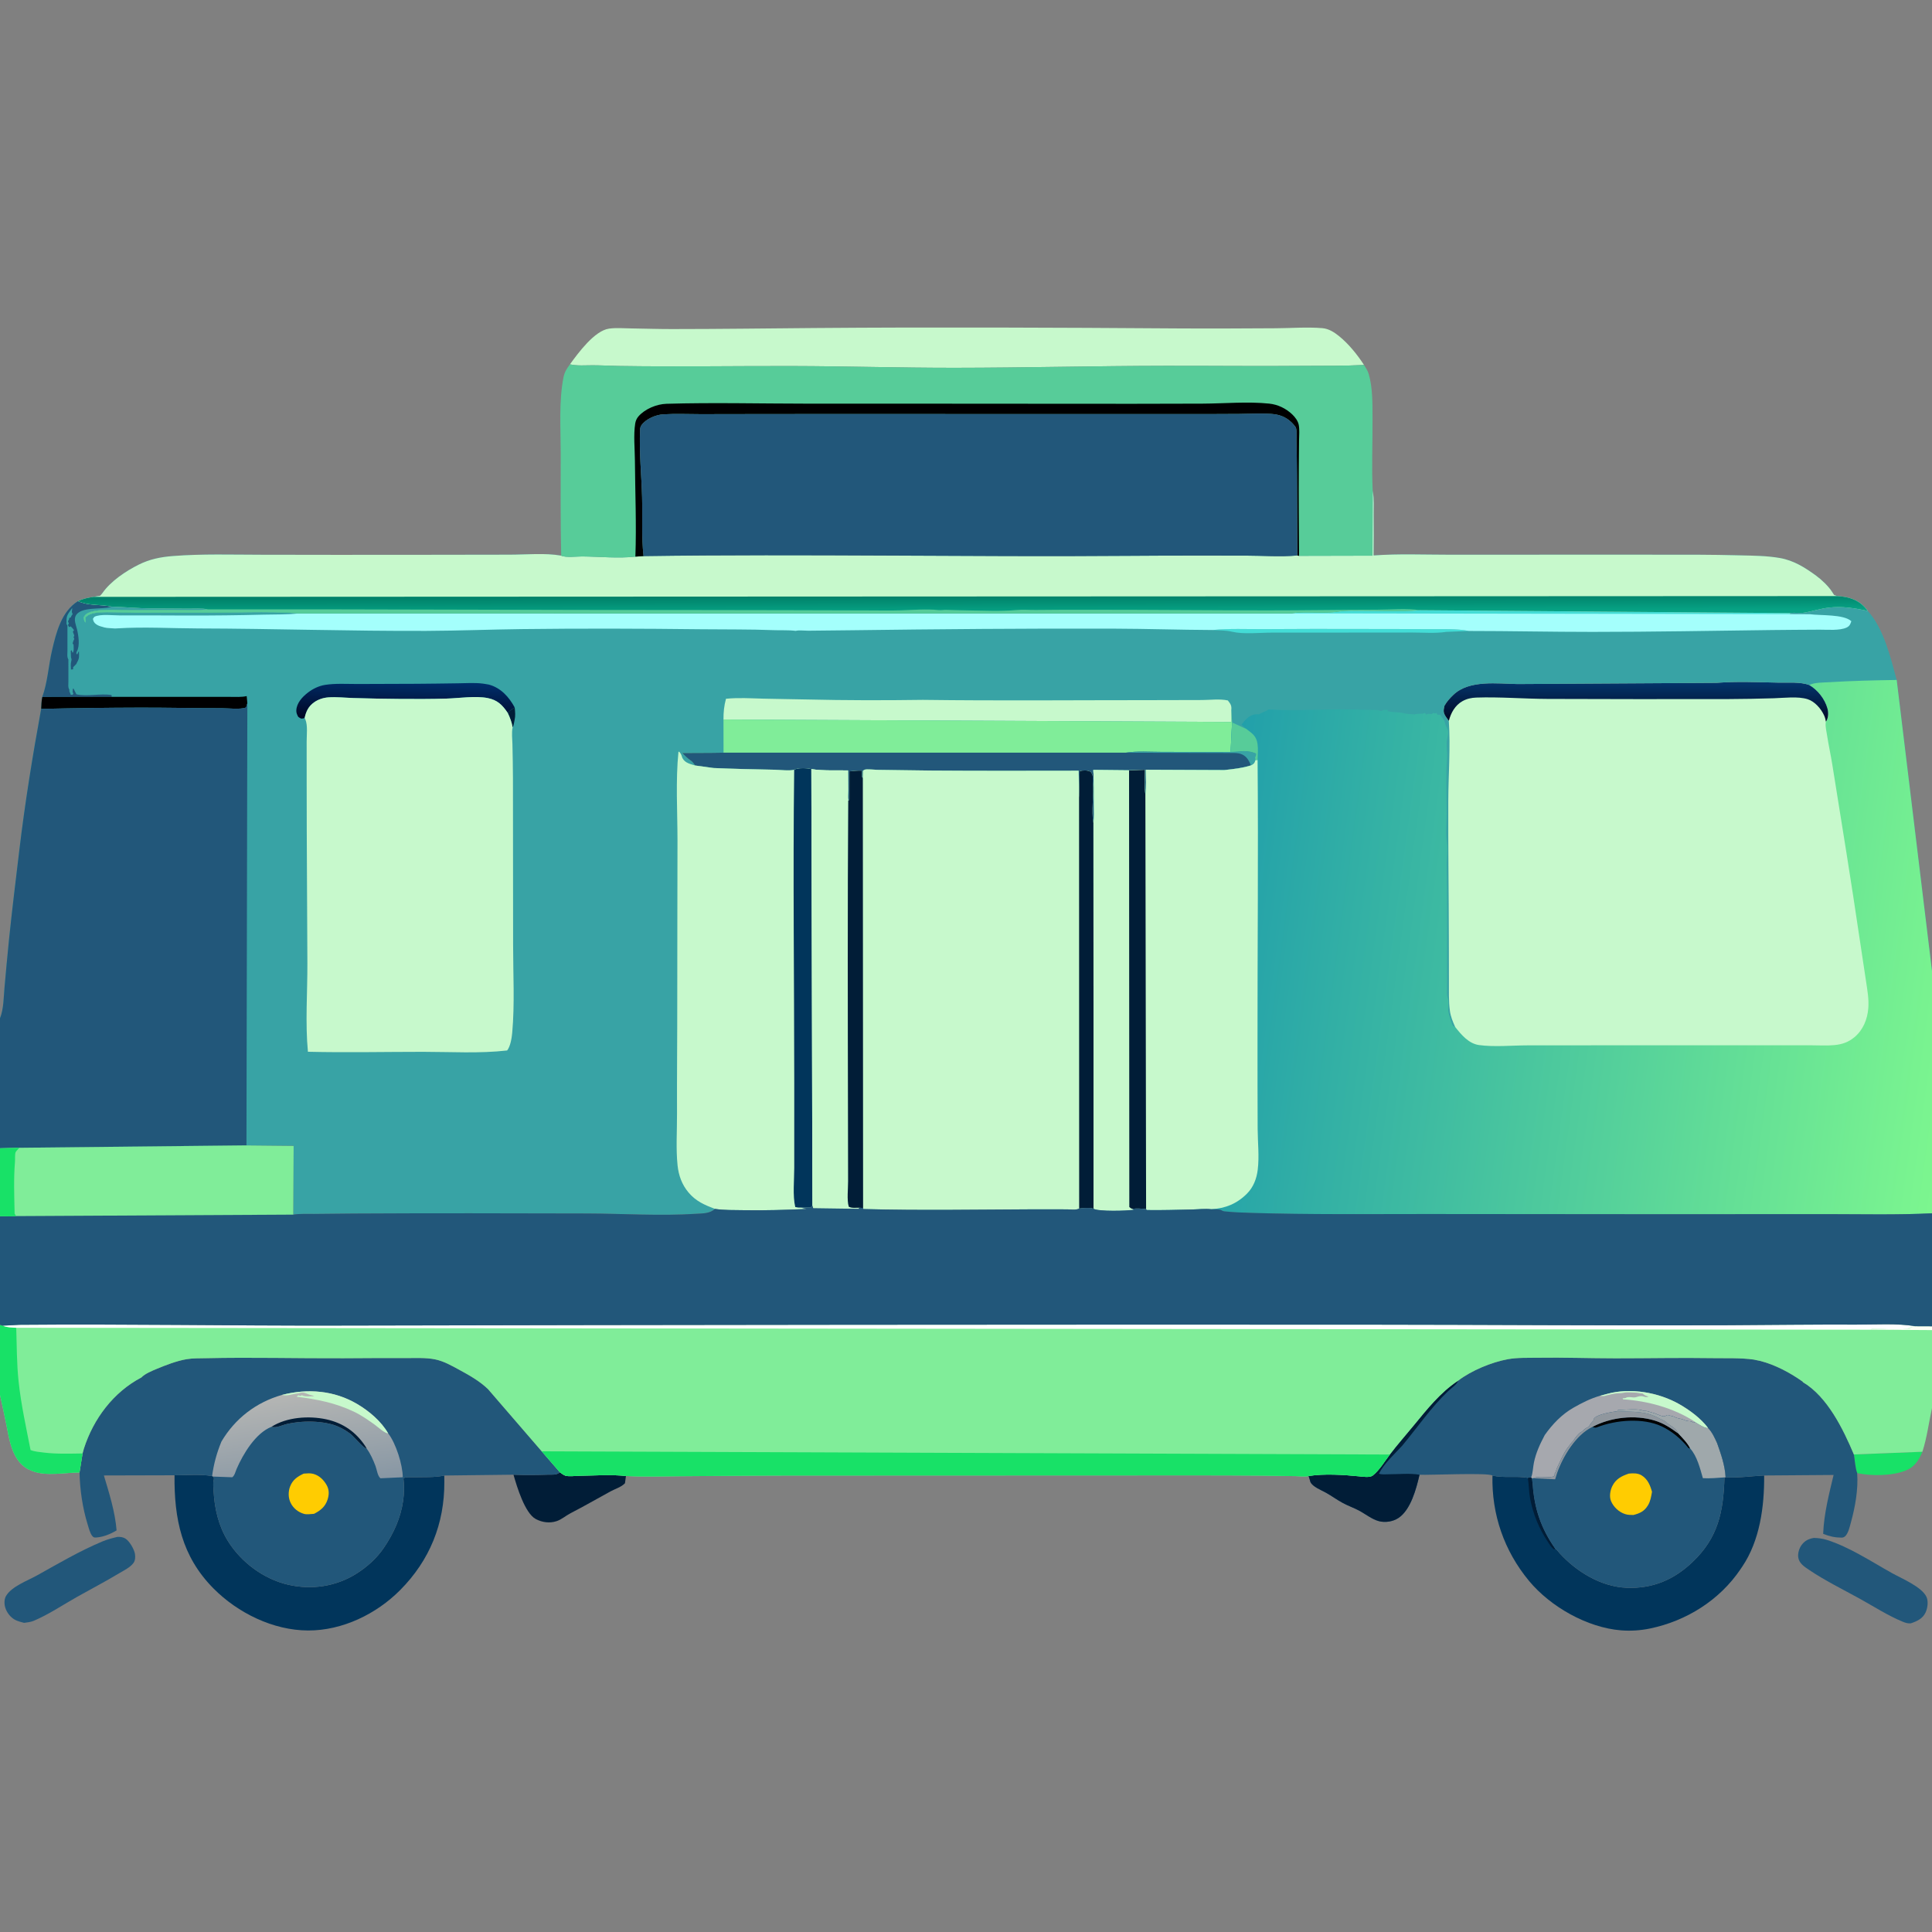 <?xml version="1.0" encoding="utf-8" ?>
<svg xmlns="http://www.w3.org/2000/svg" xmlns:xlink="http://www.w3.org/1999/xlink" width="512" height="512">
	<rect width="100%" height="100%" fill="#808080" stroke="none"/>
	<path fill="#38A3A5" transform="scale(0.5 0.5)" d="M0 539.71L-0 -0L1024 0L1024 514.653L1024 643.078L1024 702.975L1024 704.98L1024 746.333L1024 1024L-0 1024L0 739.328L0 702.205L0 644.605L0 608.606L0 539.71ZM130.627 607.071L10.273 608.348L0 608.606L0 644.605L0 702.205L0 739.328L-0 1024L1024 1024L1024 746.333L1024 704.98L1024 702.975L1024 643.078C1005.41 643.991 986.638 643.538 968.026 643.524C939.977 643.505 911.929 643.575 883.88 643.57C841.328 643.561 798.778 643.459 756.226 643.459C725.234 643.459 694.041 643.803 663.073 642.85C658.386 642.706 653.587 642.534 648.923 642.025C648.004 641.925 647.639 641.488 646.817 641.204C645.597 640.784 643.294 640.967 641.97 640.919C638.831 640.513 634.964 640.996 631.766 641.057C623.738 641.209 615.815 641.499 607.773 641.355L607.455 640.881C604.911 640.547 602.695 640.422 600.117 640.698L600.908 641.189C597.308 641.756 582.403 642.186 579.606 640.66C577.815 639.943 573.91 640.314 571.981 640.569C570.309 641.471 567.429 640.999 565.495 640.986C559.645 640.948 553.796 640.936 547.946 640.961C517.847 641.09 487.683 641.63 457.591 640.822L457.457 640.248L455.288 640.126L455.209 640.716L431.002 640.379L430.6 639.027L429.736 639.994L424.437 640.028L427.5 640.776C416.397 641.28 405.312 641.617 394.194 641.427C389.254 641.343 383.793 641.479 378.935 640.742C376.18 643.251 372.651 643.098 369.017 643.334C349.824 644.582 330.231 643.222 311 643.171C269.858 643.062 228.703 642.963 187.563 643.203C180.536 643.244 173.51 643.314 166.484 643.414C162.943 643.464 158.966 643.196 155.487 643.774L155.639 607.321L130.627 607.071ZM0 539.71C1.981 534.762 1.922 528.638 2.394 523.369C3.149 514.945 3.904 506.497 4.767 498.083C6.381 482.343 8.337 466.6 10.212 450.886C13.227 425.626 17.247 400.735 21.819 375.732C21.876 373.581 22.017 371.549 22.397 369.43C25.204 361.845 25.73 352.701 27.582 344.732C29.799 335.195 32.582 324.07 41.353 318.611C44.083 317.281 46.73 316.782 49.713 316.354C50.787 316.081 51.888 315.957 52.984 315.796C53.46 315.341 53.9 314.903 54.276 314.36C58.647 308.06 66.669 302.691 73.487 299.295C79.365 296.367 85.043 295.237 91.552 294.719C107.058 293.484 122.892 294.017 138.451 294.025C164.12 294.038 189.79 294.149 215.459 294.072C233.683 294.018 251.907 294 270.132 293.989C278.771 293.984 288.985 292.989 297.441 294.506C299.884 295.682 305.747 294.905 308.584 294.928C317.708 295.003 327.746 296.063 336.768 295.023L341.1 294.744C427.303 293.513 513.555 295.281 599.761 294.595C619.91 294.435 640.063 294.494 660.213 294.493C669.098 294.492 678.831 295.282 687.605 294.409L688.536 294.609L727.464 294.52L727.567 260.228L727.653 260.675C728.327 264.54 728.037 268.787 728.058 272.71C728.098 279.944 728.132 287.177 728.014 294.409C741.184 293.423 754.763 294.019 767.983 294.011C791.791 293.996 815.599 293.998 839.406 293.991C859.236 293.986 879.066 293.982 898.896 294.002C906.843 294.01 914.752 294.18 922.694 294.362C929.552 294.519 936.525 294.577 943.305 295.75C950.736 297.035 956.699 300.82 962.653 305.176C965.56 307.304 969.144 310.708 971.077 313.75L972.081 315.31L973.655 315.938C979.575 316.293 984.316 317.494 988.531 322L989.947 323.779C998.473 333.178 1002.05 348.477 1005.29 360.391L1024 514.653L1024 0L-0 -0L0 539.71Z"/>
	<path fill="#011D37" transform="scale(0.5 0.5)" d="M269.126 377.878C270.107 376.569 271.443 375.832 272.797 374.964C273.062 377.394 273.268 379.339 272.723 381.75C272.435 383.027 272.321 384.388 271.707 385.552C271.219 382.686 270.354 380.484 269.126 377.878Z"/>
	<path fill="#44DCD6" transform="scale(0.5 0.5)" d="M642.842 333.922C651.656 333.022 660.875 333.507 669.743 333.445C687.461 333.322 705.144 333.312 722.861 333.369C734.594 333.406 746.326 333.368 758.059 333.478C764.63 333.539 772.112 333.129 778.529 334.429L766.5 334.904C760.86 335.783 754.511 335.259 748.747 335.255C738.717 335.249 728.688 335.274 718.658 335.283C703.812 335.297 688.965 335.307 674.119 335.302C667.684 335.3 659.191 336.28 653 334.824C649.653 334.037 646.292 334.161 642.842 333.922Z"/>
	<path fill="#22577A" transform="scale(0.5 0.5)" d="M22.397 369.43C25.204 361.845 25.73 352.701 27.582 344.732C29.799 335.195 32.582 324.07 41.353 318.611C47.177 321.218 53.076 320.196 59.145 321.527L58.722 321.683C54.121 323.239 42.578 321.235 40.057 326.511C39.084 328.546 40.276 331.372 40.779 333.413C41.608 336.781 42.451 342.289 40.745 345.25C40.406 345.839 40.498 345.95 40.498 346.625L41 346.75L41.375 345.875L41.82 345.125C41.943 347.863 42.151 348.882 40.745 351.25L40.498 351.875L39.248 353.125C38.536 353.903 38.745 353.616 38.745 354.75L37.625 354.875C37.547 353.361 37.379 351.975 37.75 350.5C38.057 349.278 37.934 349.569 37.625 348.375L37.5 345L37.998 344.625L38.245 345.5L38.5 346C39.331 345.169 39 342.973 39 341.75L38.5 341C38.681 340.128 38.994 339.428 39.375 338.625L39 337.75L39.375 336.875L38.625 334.875C39.062 334.153 38.831 334.427 39.25 334C38.714 333.249 38.163 332.64 37.5 332L36.625 332.375L36 331.25L36.5 330.5L36 329.25L36.5 328.5L36.75 327.5L37.5 327.25L37.875 326.375L38.5 325.5C38.189 324.722 37.958 324.511 38.125 323.672C38.296 322.818 38.251 323.158 38.245 322.25L37.745 323C35.362 326.19 35.16 326.764 35.25 330.755L35.745 331.5C35.746 335.993 35.748 340.487 35.749 344.98C35.749 346.469 35.424 348.265 36.245 349.5C36.246 353.473 36.248 357.445 36.249 361.418C36.249 362.861 35.938 364.285 36.745 365.5C36.75 366.662 36.719 366.448 37.245 367.5L37.5 368.255L38.5 368.25L38.875 367.625L38.5 366.75L38.625 365.002L38.998 365.002L40.498 368.002C46.341 369.343 53.047 367.405 59 368.377L59.255 368.806L59.077 369.339L22.397 369.43Z"/>
	<path fill="#000001" transform="scale(0.5 0.5)" d="M59.077 369.339C75.496 369.353 91.916 369.36 108.336 369.353C112.885 369.351 117.435 369.362 121.984 369.362C124.888 369.361 127.903 369.582 130.75 368.951L131.1 372.721L130.416 374.966C127.276 376.198 121.033 375.349 117.572 375.356C103.119 375.387 88.681 375.025 74.228 375.056C56.759 375.094 39.283 375.321 21.819 375.732C21.876 373.581 22.017 371.549 22.397 369.43L59.077 369.339Z"/>
	<defs>
		<linearGradient id="gradient_0" gradientUnits="userSpaceOnUse" x1="214.291" y1="381.274" x2="214.919" y2="361.682">
			<stop offset="0" stop-color="#000726"/>
			<stop offset="1" stop-color="#002D69"/>
		</linearGradient>
	</defs>
	<path fill="url(#gradient_0)" transform="scale(0.5 0.5)" d="M161.466 380.532L160.988 380.723C159.483 381.083 159.304 380.783 158.09 379.955C157.48 378.871 156.986 377.773 157.052 376.5C157.256 372.534 160.246 369.367 163.225 367.065C165.815 365.063 169.035 363.519 172.281 363.002C177.86 362.114 184.018 362.555 189.675 362.531C200.09 362.486 210.506 362.477 220.921 362.422C228.262 362.383 235.602 362.26 242.942 362.161C247.204 362.104 251.646 361.787 255.879 362.322L256.75 362.446L259.036 362.834C265.397 364.494 269.806 369.43 272.797 374.964C271.443 375.832 270.107 376.569 269.126 377.878C266.319 373.69 263.662 371.006 258.5 369.991C251.997 368.712 243.484 370.057 236.776 370.265C228.574 370.52 220.349 370.489 212.144 370.442C203.831 370.395 195.526 370.212 187.216 369.963C182.941 369.834 178.372 369.315 174.119 369.614C171.354 369.809 168.712 370.657 166.444 372.272C163.46 374.399 162.238 377.066 161.466 380.532Z"/>
	<path fill="#C7F9CC" transform="scale(0.5 0.5)" d="M383.462 381.359C383.429 377.52 383.77 374.091 384.787 370.359C391.299 369.694 397.841 370.118 404.371 370.294C412.115 370.502 419.864 370.547 427.609 370.732C448.128 371.221 468.644 371.23 489.167 370.944C529.482 371.471 569.826 371.09 610.142 371.092C619.155 371.093 628.167 371.075 637.18 371.028C641.542 371.006 646.547 370.319 650.786 371.25C652.26 373.178 652.87 373.897 652.611 376.414L652.719 382.653L383.462 381.359Z"/>
	<path fill="#80ED99" transform="scale(0.5 0.5)" d="M652.611 376.414L653.023 382.898L652.249 398.538C657.249 398.432 660.981 397.221 665.75 399.396C665.75 400.35 665.697 400.46 665.259 401.25L665.349 402.977C664.898 404.569 664.639 404.758 663.215 405.581L662.977 405.695C658.448 407.135 653.626 407.647 648.919 408.149L607.31 407.968C607.307 412.228 607.675 416.848 607.076 421.055C606.357 416.993 606.836 412.177 606.827 408.024L598.429 408.306L579.48 408.113C579.877 414.233 579.865 420.333 579.826 426.461C579.806 429.72 580.069 433.315 579.564 436.513C578.238 429.507 579.927 421.636 579.196 414.497C579.085 413.408 579.361 411.621 578.988 410.712C578.719 410.057 578.491 409.268 577.833 408.96C576.058 408.131 574.091 408.246 572.25 408.723L571.977 421.974L571.926 422.579L571.709 408.49C545.558 408.521 519.401 408.604 493.25 408.41C483.808 408.339 474.367 408.109 464.924 408.022C463.376 408.008 459.489 407.517 458.25 407.963C457.934 408.077 457.682 408.321 457.398 408.5L457.32 412.371L456.839 411.732L456.75 408.451C454.586 408.366 452.379 408.661 450.219 408.834L450.205 423.928L449.597 424.341C449.3 422.758 449.534 420.705 449.525 419.051C449.505 415.482 449.486 411.912 449.467 408.343C443.286 408.235 436.598 408.59 430.502 407.72L430.024 407.645C427.787 407.067 422.955 406.831 420.941 407.98C418.391 408.684 413.318 408.022 410.544 407.971C399.748 407.77 388.955 407.525 378.166 407.062L368.421 405.725C367.69 404.726 367.046 403.76 365.998 403.059C364.282 401.913 363.014 400.566 361.57 399.098L376.747 399.029L383.49 398.936L383.462 381.359L652.719 382.653L652.611 376.414Z"/>
	<path fill="#22577A" transform="scale(0.5 0.5)" d="M652.249 398.538C657.249 398.432 660.981 397.221 665.75 399.396C665.75 400.35 665.697 400.46 665.259 401.25L665.349 402.977C664.898 404.569 664.639 404.758 663.215 405.581L662.977 405.695C658.448 407.135 653.626 407.647 648.919 408.149L607.31 407.968C607.307 412.228 607.675 416.848 607.076 421.055C606.357 416.993 606.836 412.177 606.827 408.024L598.429 408.306L579.48 408.113C579.877 414.233 579.865 420.333 579.826 426.461C579.806 429.72 580.069 433.315 579.564 436.513C578.238 429.507 579.927 421.636 579.196 414.497C579.085 413.408 579.361 411.621 578.988 410.712C578.719 410.057 578.491 409.268 577.833 408.96C576.058 408.131 574.091 408.246 572.25 408.723L571.977 421.974L571.926 422.579L571.709 408.49C545.558 408.521 519.401 408.604 493.25 408.41C483.808 408.339 474.367 408.109 464.924 408.022C463.376 408.008 459.489 407.517 458.25 407.963C457.934 408.077 457.682 408.321 457.398 408.5L457.32 412.371L456.839 411.732L456.75 408.451C454.586 408.366 452.379 408.661 450.219 408.834L450.205 423.928L449.597 424.341C449.3 422.758 449.534 420.705 449.525 419.051C449.505 415.482 449.486 411.912 449.467 408.343C443.286 408.235 436.598 408.59 430.502 407.72L430.024 407.645C427.787 407.067 422.955 406.831 420.941 407.98C418.391 408.684 413.318 408.022 410.544 407.971C399.748 407.77 388.955 407.525 378.166 407.062L368.421 405.725C367.69 404.726 367.046 403.76 365.998 403.059C364.282 401.913 363.014 400.566 361.57 399.098L376.747 399.029L383.49 398.936L596.769 398.922C602.708 397.991 609.314 398.503 615.351 398.506C627.651 398.513 639.948 398.644 652.249 398.538Z"/>
	<path fill="#38A3A5" transform="scale(0.5 0.5)" d="M652.249 398.538C657.249 398.432 660.981 397.221 665.75 399.396C665.75 400.35 665.697 400.46 665.259 401.25L665.349 402.977C664.898 404.569 664.639 404.758 663.215 405.581L662.977 405.695C662.479 404.184 661.552 402.419 660.42 401.296C658.006 398.898 655.032 399.088 651.89 399.083L596.769 398.922C602.708 397.991 609.314 398.503 615.351 398.506C627.651 398.513 639.948 398.644 652.249 398.538Z"/>
	<path fill="#A4FFFC" transform="scale(0.5 0.5)" d="M752.725 323.43L948.735 324.949L948.662 325.5L959.303 325.547C964.963 326.332 977.152 325.471 981.245 329.25C980.775 330.796 980.307 331.871 978.761 332.602C975.061 334.351 968.569 333.718 964.48 333.744C956.073 333.796 947.657 333.824 939.25 333.933C907.519 334.343 875.797 334.903 844.061 334.915C822.213 334.924 800.37 334.427 778.529 334.429C772.112 333.129 764.63 333.539 758.059 333.478C746.326 333.368 734.594 333.406 722.861 333.369C705.144 333.312 687.461 333.322 669.743 333.445C660.875 333.507 651.656 333.022 642.842 333.922C625.396 333.839 607.949 333.253 590.5 333.199C543.861 333.056 497.136 333.448 450.507 334.059C443.128 334.155 435.75 334.221 428.371 334.292C426.706 334.308 423.181 333.9 421.755 334.377C417.935 333.883 413.861 334.148 410 333.995C397.321 333.492 384.682 333.667 371.998 333.52C340.202 333.15 308.302 333.043 276.504 333.432C259.685 333.638 242.877 334.32 226.056 334.385C185.677 334.541 145.363 333.189 104.998 333.086C90.844 333.05 76.287 332.154 62.173 333.051L61.002 333.112C59.175 332.918 57.041 333.004 55.275 332.556L54.5 332.311C53.108 331.937 52.132 331.699 50.934 330.84C49.857 330.069 49.479 329.265 49.245 328L49.983 326.94C53.095 325.279 60.255 326.218 63.912 326.192C75.702 326.108 87.475 326.223 99.263 326.245C112.859 326.269 126.49 326.128 140.08 325.767C146.083 325.608 152.237 325.8 158.205 325.131L158.762 325.064L684.491 325.096C692.575 323.848 701.15 325.469 709.357 324.164C713.683 323.475 718.197 323.706 722.566 323.702C732.503 323.694 742.846 324.268 752.725 323.43Z"/>
	<path fill="#44DCD6" transform="scale(0.5 0.5)" d="M752.725 323.43L948.735 324.949L948.662 325.5L684.491 325.096C692.575 323.848 701.15 325.469 709.357 324.164C713.683 323.475 718.197 323.706 722.566 323.702C732.503 323.694 742.846 324.268 752.725 323.43Z"/>
	<path fill="#C7F9CC" transform="scale(0.5 0.5)" d="M161.466 380.532C162.238 377.066 163.46 374.399 166.444 372.272C168.712 370.657 171.354 369.809 174.119 369.614C178.372 369.315 182.941 369.834 187.216 369.963C195.526 370.212 203.831 370.395 212.144 370.442C220.349 370.489 228.574 370.52 236.776 370.265C243.484 370.057 251.997 368.712 258.5 369.991C263.662 371.006 266.319 373.69 269.126 377.878C270.354 380.484 271.219 382.686 271.707 385.552C271.092 388.222 271.547 391.682 271.603 394.452C271.727 400.535 271.866 406.619 271.877 412.703C271.93 442.087 271.971 471.474 271.958 500.858C271.951 516.186 272.856 532.165 271.485 547.427C271.242 550.135 270.523 554.643 268.79 556.772C254.244 558.453 238.918 557.489 224.251 557.489C203.919 557.489 183.527 557.946 163.203 557.457C161.741 542.101 162.973 526.067 162.919 510.619C162.81 479.319 162.55 448.028 162.546 416.725C162.546 408.827 162.543 400.93 162.533 393.033C162.529 389.679 163.158 384.501 161.89 381.439L161.466 380.532Z"/>
	<path fill="#C7F9CC" transform="scale(0.5 0.5)" d="M378.935 640.742C373.447 638.645 368.857 636.73 364.91 632.021C361.433 627.871 359.683 623.024 359.123 617.672C358.211 608.947 358.862 599.458 358.829 590.646C358.753 569.812 358.994 548.978 358.962 528.145C358.92 500.607 359.092 473.072 359.083 445.535C359.078 430.06 358.053 413.878 359.59 398.5L360.02 398.406C360.627 399.223 361.028 399.736 361.337 400.715C361.609 401.577 361.465 401.322 361.827 401.986C363.147 404.412 365.944 404.961 368.421 405.725L378.166 407.062C388.955 407.525 399.748 407.77 410.544 407.971C413.318 408.022 418.391 408.684 420.941 407.98C422.955 406.831 427.787 407.067 430.024 407.645L430.502 407.72C436.598 408.59 443.286 408.235 449.467 408.343C449.486 411.912 449.505 415.482 449.525 419.051C449.534 420.705 449.3 422.758 449.597 424.341C449.189 480.472 449.34 536.63 449.458 592.763C449.481 603.88 449.487 614.997 449.518 626.113C449.528 629.982 448.79 636.009 449.872 639.581C451.466 640.438 453.496 640.127 455.288 640.126L455.209 640.716L431.002 640.379L430.6 639.027L429.736 639.994L424.437 640.028L427.5 640.776C416.397 641.28 405.312 641.617 394.194 641.427C389.254 641.343 383.793 641.479 378.935 640.742Z"/>
	<path fill="#01355B" transform="scale(0.5 0.5)" d="M420.941 407.98C422.955 406.831 427.787 407.067 430.024 407.645L430.6 639.027L429.736 639.994L424.437 640.028C423.38 640.122 422.54 639.965 421.506 639.75C420.071 633.672 420.982 625.311 420.97 619.017C420.941 604.07 420.983 589.124 420.978 574.177C420.957 518.781 420.235 463.378 420.941 407.98Z"/>
	<path fill="#C7F9CC" transform="scale(0.5 0.5)" d="M430.024 407.645L430.502 407.72C436.598 408.59 443.286 408.235 449.467 408.343C449.486 411.912 449.505 415.482 449.525 419.051C449.534 420.705 449.3 422.758 449.597 424.341C449.189 480.472 449.34 536.63 449.458 592.763C449.481 603.88 449.487 614.997 449.518 626.113C449.528 629.982 448.79 636.009 449.872 639.581C451.466 640.438 453.496 640.127 455.288 640.126L455.209 640.716L431.002 640.379L430.6 639.027L430.024 407.645Z"/>
	<path fill="#C7F9CC" transform="scale(0.5 0.5)" d="M727.567 260.228L727.653 260.675C728.327 264.54 728.037 268.787 728.058 272.71C728.098 279.944 728.132 287.177 728.014 294.409C741.184 293.423 754.763 294.019 767.983 294.011C791.791 293.996 815.599 293.998 839.406 293.991C859.236 293.986 879.066 293.982 898.896 294.002C906.843 294.01 914.752 294.18 922.694 294.362C929.552 294.519 936.525 294.577 943.305 295.75C950.736 297.035 956.699 300.82 962.653 305.176C965.56 307.304 969.144 310.708 971.077 313.75L972.081 315.31L973.655 315.938C979.575 316.293 984.316 317.494 988.531 322L989.947 323.779C982.981 322.37 976.466 321.2 969.298 322.066C964.919 322.594 960.931 323.895 956.67 324.667C954.063 325.14 951.275 324.517 948.735 324.949L752.725 323.43C742.846 324.268 732.503 323.694 722.566 323.702C718.197 323.706 713.683 323.475 709.357 324.164C701.15 325.469 692.575 323.848 684.491 325.096L158.762 325.064C140.869 323.8 122.812 324.881 104.887 324.767C93.601 324.695 82.318 324.845 71.032 324.776C64.786 324.738 58.247 324.171 52.047 324.669C49.909 324.84 47.639 325.252 45.935 326.647L45.245 327.25L45.336 328.075C45.45 329.236 45.435 328.769 45.359 329.906C44.511 329.292 44.573 328.253 44.364 327.25C44.621 326.799 44.736 326.545 45.045 326.164C46.572 324.289 49.966 323.834 52.196 323.542C57.508 322.848 63.35 323.363 68.727 323.417C76.18 323.492 83.621 323.241 91.073 323.243C97.172 323.246 103.499 323.603 109.564 323.029L110.141 322.969C106.867 322.323 103.12 322.631 99.777 322.609C93.106 322.564 86.434 322.538 79.763 322.481C72.854 322.422 66.036 321.738 59.145 321.527C53.076 320.196 47.177 321.218 41.353 318.611C44.083 317.281 46.73 316.782 49.713 316.354C50.787 316.081 51.888 315.957 52.984 315.796C53.46 315.341 53.9 314.903 54.276 314.36C58.647 308.06 66.669 302.691 73.487 299.295C79.365 296.367 85.043 295.237 91.552 294.719C107.058 293.484 122.892 294.017 138.451 294.025C164.12 294.038 189.79 294.149 215.459 294.072C233.683 294.018 251.907 294 270.132 293.989C278.771 293.984 288.985 292.989 297.441 294.506C299.884 295.682 305.747 294.905 308.584 294.928C317.708 295.003 327.746 296.063 336.768 295.023L341.1 294.744C427.303 293.513 513.555 295.281 599.761 294.595C619.91 294.435 640.063 294.494 660.213 294.493C669.098 294.492 678.831 295.282 687.605 294.409L688.536 294.609L727.464 294.52L727.567 260.228Z"/>
	<defs>
		<linearGradient id="gradient_1" gradientUnits="userSpaceOnUse" x1="525.994" y1="316.215" x2="526.017" y2="324.208">
			<stop offset="0" stop-color="#00826A"/>
			<stop offset="1" stop-color="#07A284"/>
		</linearGradient>
	</defs>
	<path fill="url(#gradient_1)" transform="scale(0.5 0.5)" d="M49.713 316.354L973.655 315.938C979.575 316.293 984.316 317.494 988.531 322L989.947 323.779C982.981 322.37 976.466 321.2 969.298 322.066C964.919 322.594 960.931 323.895 956.67 324.667C954.063 325.14 951.275 324.517 948.735 324.949L752.725 323.43C742.846 324.268 732.503 323.694 722.566 323.702C718.197 323.706 713.683 323.475 709.357 324.164C701.15 325.469 692.575 323.848 684.491 325.096L158.762 325.064C140.869 323.8 122.812 324.881 104.887 324.767C93.601 324.695 82.318 324.845 71.032 324.776C64.786 324.738 58.247 324.171 52.047 324.669C49.909 324.84 47.639 325.252 45.935 326.647L45.245 327.25L45.336 328.075C45.45 329.236 45.435 328.769 45.359 329.906C44.511 329.292 44.573 328.253 44.364 327.25C44.621 326.799 44.736 326.545 45.045 326.164C46.572 324.289 49.966 323.834 52.196 323.542C57.508 322.848 63.35 323.363 68.727 323.417C76.18 323.492 83.621 323.241 91.073 323.243C97.172 323.246 103.499 323.603 109.564 323.029L110.141 322.969C106.867 322.323 103.12 322.631 99.777 322.609C93.106 322.564 86.434 322.538 79.763 322.481C72.854 322.422 66.036 321.738 59.145 321.527C53.076 320.196 47.177 321.218 41.353 318.611C44.083 317.281 46.73 316.782 49.713 316.354Z"/>
	<path fill="#57CC99" transform="scale(0.5 0.5)" d="M110.141 322.969C197.962 322.855 285.78 323.393 373.602 323.353C402.596 323.34 431.575 323.495 460.569 323.543C466.308 323.552 472.081 323.679 477.817 323.493C484.132 323.288 491.028 322.69 497.331 323.362C498.773 323.515 500.123 323.212 501.556 323.248C505.246 323.341 508.925 323.496 512.619 323.53C521.198 323.607 530.221 324.153 538.75 323.333C542.183 323.003 545.778 323.358 549.239 323.305C559.156 323.151 569.082 323.196 579 323.195C609.768 323.192 640.534 323.5 671.302 323.529C690.756 323.547 710.204 323.186 729.658 323.174C737.03 323.169 745.472 322.357 752.725 323.43C742.846 324.268 732.503 323.694 722.566 323.702C718.197 323.706 713.683 323.475 709.357 324.164C701.15 325.469 692.575 323.848 684.491 325.096L158.762 325.064C140.869 323.8 122.812 324.881 104.887 324.767C93.601 324.695 82.318 324.845 71.032 324.776C64.786 324.738 58.247 324.171 52.047 324.669C49.909 324.84 47.639 325.252 45.935 326.647L45.245 327.25L45.336 328.075C45.45 329.236 45.435 328.769 45.359 329.906C44.511 329.292 44.573 328.253 44.364 327.25C44.621 326.799 44.736 326.545 45.045 326.164C46.572 324.289 49.966 323.834 52.196 323.542C57.508 322.848 63.35 323.363 68.727 323.417C76.18 323.492 83.621 323.241 91.073 323.243C97.172 323.246 103.499 323.603 109.564 323.029L110.141 322.969Z"/>
	<path fill="#22577A" transform="scale(0.5 0.5)" d="M21.819 375.732C39.283 375.321 56.759 375.094 74.228 375.056C88.681 375.025 103.119 375.387 117.572 375.356C121.033 375.349 127.276 376.198 130.416 374.966L131.1 372.721L130.627 607.071L10.273 608.348L0 608.606L0 539.71C1.981 534.762 1.922 528.638 2.394 523.369C3.149 514.945 3.904 506.497 4.767 498.083C6.381 482.343 8.337 466.6 10.212 450.886C13.227 425.626 17.247 400.735 21.819 375.732Z"/>
	<path fill="#C7F9CC" transform="scale(0.5 0.5)" d="M457.32 412.371L457.398 408.5C457.682 408.321 457.934 408.077 458.25 407.963C459.489 407.517 463.376 408.008 464.924 408.022C474.367 408.109 483.808 408.339 493.25 408.41C519.401 408.604 545.558 408.521 571.709 408.49L571.926 422.579L571.977 421.974L572.25 408.723C574.091 408.246 576.058 408.131 577.833 408.96C578.491 409.268 578.719 410.057 578.988 410.712C579.361 411.621 579.085 413.408 579.196 414.497C579.927 421.636 578.238 429.507 579.564 436.513L579.606 640.66C577.815 639.943 573.91 640.314 571.981 640.569C570.309 641.471 567.429 640.999 565.495 640.986C559.645 640.948 553.796 640.936 547.946 640.961C517.847 641.09 487.683 641.63 457.591 640.822L457.457 640.248L455.288 640.126C453.496 640.127 451.466 640.438 449.872 639.581C448.79 636.009 449.528 629.982 449.518 626.113C449.487 614.997 449.481 603.88 449.458 592.763C449.34 536.63 449.189 480.472 449.597 424.341L450.205 423.928L450.219 408.834C452.379 408.661 454.586 408.366 456.75 408.451L456.839 411.732L457.32 412.371Z"/>
	<path fill="#011D37" transform="scale(0.5 0.5)" d="M571.926 422.579L571.977 421.974L572.25 408.723C574.091 408.246 576.058 408.131 577.833 408.96C578.491 409.268 578.719 410.057 578.988 410.712C579.361 411.621 579.085 413.408 579.196 414.497C579.927 421.636 578.238 429.507 579.564 436.513L579.606 640.66C577.815 639.943 573.91 640.314 571.981 640.569L571.926 422.579Z"/>
	<path fill="#011D37" transform="scale(0.5 0.5)" d="M449.597 424.341L450.205 423.928L450.219 408.834C452.379 408.661 454.586 408.366 456.75 408.451L456.839 411.732L457.32 412.371L457.457 640.248L455.288 640.126C453.496 640.127 451.466 640.438 449.872 639.581C448.79 636.009 449.528 629.982 449.518 626.113C449.487 614.997 449.481 603.88 449.458 592.763C449.34 536.63 449.189 480.472 449.597 424.341Z"/>
	<defs>
		<linearGradient id="gradient_2" gradientUnits="userSpaceOnUse" x1="1038.79" y1="529.872" x2="645.357" y2="476.237">
			<stop offset="0" stop-color="#7CF68F"/>
			<stop offset="1" stop-color="#22A0AA"/>
		</linearGradient>
	</defs>
	<path fill="url(#gradient_2)" transform="scale(0.5 0.5)" d="M958.99 363.098C961.494 361.639 966.906 361.756 969.836 361.571C981.632 360.826 993.476 360.569 1005.29 360.391L1024 514.653L1024 643.078C1005.41 643.991 986.638 643.538 968.026 643.524C939.977 643.505 911.929 643.575 883.88 643.57C841.328 643.561 798.778 643.459 756.226 643.459C725.234 643.459 694.041 643.803 663.073 642.85C658.386 642.706 653.587 642.534 648.923 642.025C648.004 641.925 647.639 641.488 646.817 641.204C645.597 640.784 643.294 640.967 641.97 640.919C638.831 640.513 634.964 640.996 631.766 641.057C623.738 641.209 615.815 641.499 607.773 641.355L607.455 640.881C604.911 640.547 602.695 640.422 600.117 640.698L600.908 641.189C597.308 641.756 582.403 642.186 579.606 640.66L579.564 436.513C580.069 433.315 579.806 429.72 579.826 426.461C579.865 420.333 579.877 414.233 579.48 408.113L598.429 408.306L606.827 408.024C606.836 412.177 606.357 416.993 607.076 421.055C607.675 416.848 607.307 412.228 607.31 407.968L648.919 408.149C653.626 407.647 658.448 407.135 662.977 405.695L663.215 405.581C664.639 404.758 664.898 404.569 665.349 402.977L665.259 401.25C665.697 400.46 665.75 400.35 665.75 399.396C660.981 397.221 657.249 398.432 652.249 398.538L653.023 382.898L660.539 386.337L658.048 384.049C660.1 381.356 662.125 378.906 665.75 378.554C666.475 378.483 666.555 378.534 667.173 378.652C668.605 377.832 669.922 377.302 671.393 376.643C671.689 376.511 672.02 376.235 672.28 376.034C687.27 376.98 702.471 375.664 717.506 376.057C721.621 376.164 725.732 376.282 729.848 376.329C731.302 376.346 731.395 377.224 732.6 376.633C733.734 376.075 734.573 376.194 735.778 376.308L735.312 376.903C738.26 377.623 741.309 377.318 744.117 378.036C745.619 378.42 748.155 378.557 749.726 378.633L751.173 378.365C752.734 378.181 753.791 378.541 755.285 377.846L755.885 378.748L756.435 378.511C757.296 378.209 757.781 378.324 758.647 378.485L759.858 377.845L760.503 378.196L761.285 377.846L761.896 378.805L763.279 378.84C763.84 379.699 764.311 380.326 764.97 381.093C765.684 381.924 765.779 382.851 766.059 383.874C766.292 384.724 766.754 385.262 767.078 386.043C767.895 388.014 767.426 389.824 767 391.75C766.346 394.706 767.234 398.649 767 401.75C766.263 411.495 766.72 421.56 766.725 431.358C766.728 436.124 766.124 441.84 766.885 446.5C767.493 450.226 766.662 454.869 766.737 458.753C767.074 476.146 766.978 493.592 766.976 511.016C766.975 515.232 766.97 519.448 766.968 523.664C766.967 525.196 766.687 527.203 767.255 528.625C768.106 530.751 767.149 533.998 767.75 536.5L767.867 537.125C768.056 538.068 768.42 538.929 768.609 539.875C768.846 541.059 769.469 541.731 769.615 542.997C770.219 543.699 770.328 544.174 771.274 544.315C770.037 541.541 768.904 538.823 768.489 535.785C767.791 530.667 767.984 525.469 767.97 520.314C767.949 512.667 767.938 505.019 767.928 497.371C767.897 473.085 767.525 448.782 767.629 424.5C767.689 410.527 768.855 395.975 767.909 382.07L766.279 379.776C764.826 377.525 765.068 376.528 765.607 374.052C766.905 371.785 768.456 370.077 770.33 368.277C778.734 360.203 793.684 362.409 804.489 362.56L909.861 361.923C920.573 361.066 931.69 361.597 942.443 361.81C947.517 361.911 954.262 361.311 958.99 363.098Z"/>
	<path fill="#57CC99" transform="scale(0.5 0.5)" d="M653.023 382.898L660.539 386.337C663.667 388.706 665.909 390.095 666.505 394.219C666.903 396.974 666.649 400.029 666.552 402.808L665.349 402.977L665.259 401.25C665.697 400.46 665.75 400.35 665.75 399.396C660.981 397.221 657.249 398.432 652.249 398.538L653.023 382.898Z"/>
	<path fill="#C7F9CC" transform="scale(0.5 0.5)" d="M665.349 402.977L666.552 402.808C666.976 452.616 666.469 502.454 666.509 552.265C666.521 567.607 666.501 582.949 666.583 598.29C666.621 605.434 667.494 612.911 666.622 619.994C666.033 624.768 664.319 629.268 660.862 632.718C655.501 638.067 649.438 640.465 641.97 640.919C638.831 640.513 634.964 640.996 631.766 641.057C623.738 641.209 615.815 641.499 607.773 641.355L607.455 640.881C604.911 640.547 602.695 640.422 600.117 640.698L600.908 641.189C597.308 641.756 582.403 642.186 579.606 640.66L579.564 436.513C580.069 433.315 579.806 429.72 579.826 426.461C579.865 420.333 579.877 414.233 579.48 408.113L598.429 408.306L606.827 408.024C606.836 412.177 606.357 416.993 607.076 421.055C607.675 416.848 607.307 412.228 607.31 407.968L648.919 408.149C653.626 407.647 658.448 407.135 662.977 405.695L663.215 405.581C664.639 404.758 664.898 404.569 665.349 402.977Z"/>
	<path fill="#C7F9CC" transform="scale(0.5 0.5)" d="M598.429 408.306L606.827 408.024C606.836 412.177 606.357 416.993 607.076 421.055L607.455 640.881C604.911 640.547 602.695 640.422 600.117 640.698L600.908 641.189C597.308 641.756 582.403 642.186 579.606 640.66L579.564 436.513C580.069 433.315 579.806 429.72 579.826 426.461C579.865 420.333 579.877 414.233 579.48 408.113L598.429 408.306Z"/>
	<path fill="#011D37" transform="scale(0.5 0.5)" d="M598.429 408.306L606.827 408.024C606.836 412.177 606.357 416.993 607.076 421.055L607.455 640.881C604.911 640.547 602.695 640.422 600.117 640.698C599.363 640.472 599.138 640.256 598.559 639.75L598.429 408.306Z"/>
	<path fill="#C7F9CC" transform="scale(0.5 0.5)" d="M909.861 361.923C920.573 361.066 931.69 361.597 942.443 361.81C947.517 361.911 954.262 361.311 958.99 363.098C963.435 365.692 967.213 370.503 968.576 375.472C969.139 377.527 969.145 380.066 968.107 381.989L967.736 382.475L967.654 383.143C967.444 385.196 968.063 387.687 968.378 389.725C969.182 394.927 970.329 400.077 971.165 405.277C976.178 436.451 981.236 467.533 985.825 498.78C986.847 505.735 987.942 512.678 988.969 519.631C989.697 524.557 990.646 529.503 990.226 534.507C989.739 540.315 987.463 545.912 982.911 549.718C979.7 552.404 976.387 553.522 972.283 553.921C968.356 554.303 964.166 554.031 960.217 554.033C952.58 554.038 944.943 554.027 937.306 554.023C912.809 554.011 888.311 554.013 863.813 554.024C845.768 554.033 827.723 554.036 809.677 554.062C801.455 554.074 792.03 555.017 783.924 553.904C778.435 553.149 774.483 548.394 771.274 544.315C770.037 541.541 768.904 538.823 768.489 535.785C767.791 530.667 767.984 525.469 767.97 520.314C767.949 512.667 767.938 505.019 767.928 497.371C767.897 473.085 767.525 448.782 767.629 424.5C767.689 410.527 768.855 395.975 767.909 382.07L766.279 379.776C764.826 377.525 765.068 376.528 765.607 374.052C766.905 371.785 768.456 370.077 770.33 368.277C778.734 360.203 793.684 362.409 804.489 362.56L909.861 361.923Z"/>
	<defs>
		<linearGradient id="gradient_3" gradientUnits="userSpaceOnUse" x1="866.73" y1="381.492" x2="866.831" y2="361.152">
			<stop offset="0" stop-color="#000A27"/>
			<stop offset="1" stop-color="#04366D"/>
		</linearGradient>
	</defs>
	<path fill="url(#gradient_3)" transform="scale(0.5 0.5)" d="M909.861 361.923C920.573 361.066 931.69 361.597 942.443 361.81C947.517 361.911 954.262 361.311 958.99 363.098C963.435 365.692 967.213 370.503 968.576 375.472C969.139 377.527 969.145 380.066 968.107 381.989L967.736 382.475C967.58 381.272 967.294 380.238 966.791 379.138C965.177 375.613 961.881 371.802 958.103 370.596C952.99 368.962 945.551 369.927 940.166 370.087C932.215 370.324 924.267 370.489 916.312 370.513C884.299 370.61 852.28 370.526 820.267 370.435C807.753 370.4 794.929 369.297 782.476 369.727C779.843 369.818 777.444 370.339 775.129 371.632C771.195 373.829 769.013 377.853 767.909 382.07L766.279 379.776C764.826 377.525 765.068 376.528 765.607 374.052C766.905 371.785 768.456 370.077 770.33 368.277C778.734 360.203 793.684 362.409 804.489 362.56L909.861 361.923Z"/>
	<path fill="#C7F9CC" transform="scale(0.5 0.5)" d="M302.079 193.106C306.486 187.055 315.108 175.251 322.826 174.176C326.555 173.657 330.77 174.007 334.535 174.066C341.736 174.178 348.939 174.406 356.141 174.406C381.269 174.404 406.415 174.058 431.545 173.858C495.675 173.346 559.735 173.627 623.86 174.067C641.305 174.186 658.753 174.077 676.198 173.981C684.261 173.937 692.817 173.258 700.824 173.92C704.187 174.198 707.051 176.001 709.626 178.068C714.696 182.138 719.442 187.984 722.953 193.435C712.631 193.991 702.343 193.804 692.014 193.903C667.215 194.14 642.439 193.85 617.644 193.886C580.466 193.939 543.294 194.915 506.121 194.943C477.379 194.965 448.664 194.078 419.937 194.011C389.331 193.941 358.762 194.459 328.163 193.97C323.524 193.896 318.872 193.613 314.237 193.6C310.268 193.589 305.955 193.996 302.079 193.106Z"/>
	<path fill="#57CC99" transform="scale(0.5 0.5)" d="M302.079 193.106C305.955 193.996 310.268 193.589 314.237 193.6C318.872 193.613 323.524 193.896 328.163 193.97C358.762 194.459 389.331 193.941 419.937 194.011C448.664 194.078 477.379 194.965 506.121 194.943C543.294 194.915 580.466 193.939 617.644 193.886C642.439 193.85 667.215 194.14 692.014 193.903C702.343 193.804 712.631 193.991 722.953 193.435C723.91 194.962 724.941 196.506 725.452 198.25C727.661 205.794 727.431 214.593 727.47 222.412C727.533 234.942 726.956 247.733 727.567 260.228L727.464 294.52L688.536 294.609L687.605 294.409L687.417 251.77C687.377 245.764 687.311 239.755 687.166 233.75C687.117 231.72 687.413 228.763 686.922 226.875C686.708 226.053 684.96 224.245 684.321 223.655C681.301 220.86 677.946 219.679 673.909 219.389C668.279 218.984 662.517 219.351 656.874 219.395C647.099 219.471 637.323 219.477 627.547 219.474C593.397 219.464 559.247 219.474 525.096 219.466C485.569 219.457 446.044 219.377 406.517 219.458C394.798 219.483 383.079 219.524 371.36 219.517C364.787 219.513 358.033 219.205 351.477 219.605C347.597 219.842 342.128 222.108 339.913 225.498C339.41 226.267 339.315 226.887 339.272 227.777C338.707 239.48 340.014 251.811 340.322 263.567C340.593 273.912 339.941 284.458 341.1 294.744L336.768 295.023C327.746 296.063 317.708 295.003 308.584 294.928C305.747 294.905 299.884 295.682 297.441 294.506C297.033 276.393 297.193 258.243 297.192 240.125C297.192 227.285 296.148 212.627 298.651 200.047C299.217 197.201 300.37 195.399 302.079 193.106Z"/>
	<path fill="#000001" transform="scale(0.5 0.5)" d="M336.768 295.023C337.372 278.115 336.641 260.991 336.516 244.068C336.47 237.868 335.709 230.591 336.669 224.5C336.893 223.084 337.431 221.804 338.375 220.716C341.824 216.742 348.043 214.171 353.25 214.018C377.858 213.297 402.648 213.93 427.275 213.943C472.785 213.967 518.294 213.935 563.804 214.001C588.329 214.037 612.862 214.045 637.388 213.938C648.978 213.887 661.257 212.736 672.733 213.927C677.298 214.401 681.635 216.494 684.951 219.676C686.479 221.143 687.978 223.122 688.375 225.25C688.853 227.81 688.559 230.762 688.535 233.371C688.492 238.243 688.443 243.115 688.41 247.987C688.303 263.526 688.45 279.07 688.536 294.609L687.605 294.409L687.417 251.77C687.377 245.764 687.311 239.755 687.166 233.75C687.117 231.72 687.413 228.763 686.922 226.875C686.708 226.053 684.96 224.245 684.321 223.655C681.301 220.86 677.946 219.679 673.909 219.389C668.279 218.984 662.517 219.351 656.874 219.395C647.099 219.471 637.323 219.477 627.547 219.474C593.397 219.464 559.247 219.474 525.096 219.466C485.569 219.457 446.044 219.377 406.517 219.458C394.798 219.483 383.079 219.524 371.36 219.517C364.787 219.513 358.033 219.205 351.477 219.605C347.597 219.842 342.128 222.108 339.913 225.498C339.41 226.267 339.315 226.887 339.272 227.777C338.707 239.48 340.014 251.811 340.322 263.567C340.593 273.912 339.941 284.458 341.1 294.744L336.768 295.023Z"/>
	<path fill="#22577A" transform="scale(0.5 0.5)" d="M341.1 294.744C339.941 284.458 340.593 273.912 340.322 263.567C340.014 251.811 338.707 239.48 339.272 227.777C339.315 226.887 339.41 226.267 339.913 225.498C342.128 222.108 347.597 219.842 351.477 219.605C358.033 219.205 364.787 219.513 371.36 219.517C383.079 219.524 394.798 219.483 406.517 219.458C446.044 219.377 485.569 219.457 525.096 219.466C559.247 219.474 593.397 219.464 627.547 219.474C637.323 219.477 647.099 219.471 656.874 219.395C662.517 219.351 668.279 218.984 673.909 219.389C677.946 219.679 681.301 220.86 684.321 223.655C684.96 224.245 686.708 226.053 686.922 226.875C687.413 228.763 687.117 231.72 687.166 233.75C687.311 239.755 687.377 245.764 687.417 251.77L687.605 294.409C678.831 295.282 669.098 294.492 660.213 294.493C640.063 294.494 619.91 294.435 599.761 294.595C513.555 295.281 427.303 293.513 341.1 294.744Z"/>
	<path fill="#18E167" transform="scale(0.5 0.5)" d="M982.596 770.897L1018.91 769.46C1017.09 773.865 1014.79 777.509 1010.13 779.385C1002.88 782.302 991.937 782.408 984.336 780.774C983.285 777.958 983.098 773.906 982.596 770.897Z"/>
	<path fill="#011D37" transform="scale(0.5 0.5)" d="M296.772 780.362C297.633 780.953 298.747 781.883 299.752 782.165C301.658 782.699 305.137 782.213 307.21 782.187C315.257 782.088 323.774 781.431 331.767 782.307L331.25 786.14C329.33 788.187 326.083 789.114 323.615 790.453C316.526 794.3 309.697 798.3 302.5 801.985C299.966 803.282 297.696 805.36 294.989 806.249C291.305 807.459 287.353 806.919 283.97 805.118C278.182 802.037 273.929 787.861 272.161 781.622C278.225 781.866 284.311 781.794 290.375 781.603C292.778 781.527 294.89 781.943 296.772 780.362Z"/>
	<path fill="#22577A" transform="scale(0.5 0.5)" d="M961.426 815.121C963.799 815.216 965.945 815.454 968.223 816.168C980.082 819.884 991.864 827.671 1002.72 833.737C1007.84 836.595 1018.68 841.08 1021.1 846.451C1022.16 848.794 1021.66 852.331 1020.6 854.631C1019.09 857.93 1016.01 859.315 1012.78 860.398C1011.27 860.539 1009.97 860.15 1008.59 859.587C1000.79 856.415 993.055 851.403 985.659 847.32C976.726 842.389 967.122 837.679 958.672 831.959C956.256 830.323 953.538 828.557 953.105 825.423C952.809 823.278 953.589 820.647 954.864 818.914C956.61 816.539 958.589 815.62 961.426 815.121Z"/>
	<path fill="#22577A" transform="scale(0.5 0.5)" d="M62.179 814.599C63.625 814.503 65.135 814.691 66.399 815.429C68.579 816.702 71.157 821.185 71.532 823.61C71.78 825.217 71.712 827.064 70.751 828.399C69.037 830.78 65.618 832.376 63.134 833.874C55.826 838.279 48.252 842.213 40.816 846.397C33.458 850.537 25.676 855.781 17.939 859.036C16.312 859.72 14.509 859.926 12.773 860.149C11.309 859.775 9.81 859.387 8.43 858.763C5.779 857.565 3.579 854.755 2.763 851.982C2.199 850.061 2.193 847.592 3.238 845.832C6.225 840.801 14.655 837.775 19.671 834.978C31.022 828.648 42.203 822.063 54.22 817.023C56.819 815.932 59.443 815.243 62.179 814.599Z"/>
	<path fill="#01355B" transform="scale(0.5 0.5)" d="M914.604 782.964C920.985 783.445 928.579 782.326 935.039 782.037C935.175 798.388 932.787 816.466 923.459 830.299L922.98 831L922.501 831.719C911.401 848.16 893.758 859.171 874.5 863.149C869.491 864.184 864.26 864.526 859.155 864.114C841.254 862.67 821.766 851.606 810.407 837.896C797.247 822.014 790.553 802.705 791.034 782.074C797.061 783.539 803.73 782.155 809.793 783.289L811.568 783.01L811.952 783.514L812.313 786.371C813.181 799.502 816.699 809.997 824.271 820.815C825.025 821.13 826.033 822.578 826.631 823.234C835.592 833.065 848.616 841.026 862.171 841.55C875.854 842.078 887.039 837.4 896.943 828.031C910.724 814.992 913.412 801.326 914.013 783.051L914.604 782.964Z"/>
	<path fill="#011D37" transform="scale(0.5 0.5)" d="M811.568 783.01L811.952 783.514L812.313 786.371C813.181 799.502 816.699 809.997 824.271 820.815L823.757 821.233L823.213 820.839C822.011 819.903 821.19 818.383 820.353 817.135C815.695 810.191 812.584 802.504 810.995 794.276C810.306 790.708 810.366 786.923 809.793 783.289L811.568 783.01Z"/>
	<path fill="#01355B" transform="scale(0.5 0.5)" d="M92.504 781.927C98.814 781.94 106.251 781.218 112.401 782.358L113.057 782.62C113.367 783.473 113.52 783.5 113.276 784.404C112.795 786.177 113.125 788.553 113.222 790.379C113.712 799.651 115.843 808.79 120.787 816.754C127.789 828.035 139.711 836.908 152.689 839.922C165.132 842.81 178.071 840.895 188.904 834.076C194.464 830.576 199.689 825.901 203.385 820.455C208.64 812.712 212.322 804.719 213.674 795.408C214.223 791.626 214.269 787.311 213.826 783.515C215.25 782.681 217.767 783.017 219.427 782.972C224.578 782.833 230.471 783.19 235.482 782.054L235.511 785.449C235.611 807.618 227.748 827.006 212.123 842.745C199.479 855.483 181.476 864.253 163.275 864.191C144.755 864.128 126.001 854.888 113.114 841.872C96.306 824.897 92.27 805.046 92.504 781.927Z"/>
	<path fill="#22577A" transform="scale(0.5 0.5)" d="M857.182 747.94L857.574 747.298C860.481 747.288 868.899 746.354 871 747.755L871.457 747.757C872.632 747.772 873.166 747.876 874.25 748.255C875.134 748.564 876.093 748.74 876.997 749.051C878.198 749.465 880.558 750.622 881.726 750.646C883.375 750.679 883.151 749.448 885 750.245L886.474 750.598C887.307 750.808 886.828 750.696 887.843 751.155C889.609 751.955 891.135 751.804 893 752.745C893.325 752.909 893.655 752.929 894.003 752.997L894.62 753.13C895.737 753.352 894.775 753.172 895.795 753.269C896.557 753.341 897.074 753.688 897.726 754.053L898.412 753.708C900.171 754.675 903.347 757.002 905.317 756.847C907.525 759.132 908.83 762.061 910.121 764.925C912.213 770.845 914.271 776.623 914.604 782.964L914.013 783.051C913.412 801.326 910.724 814.992 896.943 828.031C887.039 837.4 875.854 842.078 862.171 841.55C848.616 841.026 835.592 833.065 826.631 823.234C826.033 822.578 825.025 821.13 824.271 820.815C816.699 809.997 813.181 799.502 812.313 786.371L811.952 783.514L812.627 783.478C813.686 783.084 814.249 782.836 815.398 782.917L816.25 783C818.36 782.956 821.657 783.07 823.625 782.503L824 781.75L824.002 781.003C824.392 780.481 824.573 780.128 824.75 779.5C824.94 778.825 825.027 778.439 825.356 777.783C826.971 774.556 828.251 771.233 830.271 768.203L830.755 767.5L832.875 764.753L834.003 763.503C834.76 762.186 836.597 759.731 838.003 759.003C839.103 758.432 839.559 757.52 840.503 757.003C841.31 756.56 841.961 756.404 842.503 755.503C843.159 754.41 843.542 753.918 844.503 753.003L844.75 752C846.16 749.564 854.469 748.323 857.182 747.94Z"/>
	<path fill="#000001" transform="scale(0.5 0.5)" d="M844.007 756.297C853.744 751.129 866.508 749.706 877.117 752.948C881.952 754.425 885.485 756.88 889.531 759.785C891.776 762.207 894.417 764.773 895.862 767.777L894.955 767.541C891.205 762.81 886.242 758.589 880.75 756.008C870.791 751.326 856.465 752.585 846.428 756.484C845.417 756.877 845.034 756.562 844.007 756.297Z"/>
	<path fill="#90979E" transform="scale(0.5 0.5)" d="M857.182 747.94L858.051 747.998C866.183 748.509 871.756 747.651 879.24 751.674C880.375 752.284 882.037 752.833 882.976 753.64L883.5 754.255L884.854 755.146C886.897 756.503 888.536 757.498 889.531 759.785C885.485 756.88 881.952 754.425 877.117 752.948C866.508 749.706 853.744 751.129 844.007 756.297C835.234 760.491 828.497 771.797 825.337 780.615L824.248 784.057L812.627 783.478C813.686 783.084 814.249 782.836 815.398 782.917L816.25 783C818.36 782.956 821.657 783.07 823.625 782.503L824 781.75L824.002 781.003C824.392 780.481 824.573 780.128 824.75 779.5C824.94 778.825 825.027 778.439 825.356 777.783C826.971 774.556 828.251 771.233 830.271 768.203L830.755 767.5L832.875 764.753L834.003 763.503C834.76 762.186 836.597 759.731 838.003 759.003C839.103 758.432 839.559 757.52 840.503 757.003C841.31 756.56 841.961 756.404 842.503 755.503C843.159 754.41 843.542 753.918 844.503 753.003L844.75 752C846.16 749.564 854.469 748.323 857.182 747.94Z"/>
	<path fill="#FFCC01" transform="scale(0.5 0.5)" d="M863.284 781.042C865.544 780.811 868.061 780.725 870.066 781.957C873.304 783.947 874.616 787.186 875.597 790.675C875.144 793.201 874.805 795.609 873.454 797.849C871.568 800.976 869.154 802.121 865.721 802.977C864.226 802.977 862.781 802.953 861.343 802.495C858.066 801.451 855.201 798.76 853.875 795.593C852.886 793.232 853.425 789.966 854.528 787.711C856.397 783.889 859.422 782.358 863.284 781.042Z"/>
	<path fill="#9FA8AB" transform="scale(0.5 0.5)" d="M857.182 747.94L857.574 747.298C860.481 747.288 868.899 746.354 871 747.755L871.457 747.757C872.632 747.772 873.166 747.876 874.25 748.255C875.134 748.564 876.093 748.74 876.997 749.051C878.198 749.465 880.558 750.622 881.726 750.646C883.375 750.679 883.151 749.448 885 750.245L886.474 750.598C887.307 750.808 886.828 750.696 887.843 751.155C889.609 751.955 891.135 751.804 893 752.745C893.325 752.909 893.655 752.929 894.003 752.997L894.62 753.13C895.737 753.352 894.775 753.172 895.795 753.269C896.557 753.341 897.074 753.688 897.726 754.053L898.412 753.708C900.171 754.675 903.347 757.002 905.317 756.847C907.525 759.132 908.83 762.061 910.121 764.925C912.213 770.845 914.271 776.623 914.604 782.964L914.013 783.051C910.241 783.301 906.341 783.693 902.56 783.463C901.099 778.405 899.502 771.784 895.862 767.777C894.417 764.773 891.776 762.207 889.531 759.785C888.536 757.498 886.897 756.503 884.854 755.146L883.5 754.255L882.976 753.64C882.037 752.833 880.375 752.284 879.24 751.674C871.756 747.651 866.183 748.509 858.051 747.998L857.182 747.94Z"/>
	<path fill="#22577A" transform="scale(0.5 0.5)" d="M772.893 731.755C779.838 726.428 790.626 721.966 799.23 720.403C804.243 719.492 809.907 719.718 814.996 719.636C828.733 719.417 842.447 719.929 856.183 719.938C873.489 719.95 890.802 719.565 908.105 719.847C915.154 719.962 922.451 719.629 929.431 720.587L933.035 721.338C940.935 723.377 948.821 727.587 955.454 732.292L955.569 732.57C968.572 740.265 976.916 757.442 982.596 770.897C983.098 773.906 983.285 777.958 984.336 780.774C984.975 789.259 983.3 798.658 981.046 806.823C980.445 808.999 979.776 812.1 978.345 813.845C977.698 814.633 976.984 814.993 975.98 814.98C972.365 814.931 969.705 814.306 966.314 812.966C966.72 802.351 969.387 792.056 971.844 781.762L935.039 782.037C928.579 782.326 920.985 783.445 914.604 782.964C914.271 776.623 912.213 770.845 910.121 764.925C908.83 762.061 907.525 759.132 905.317 756.847C903.347 757.002 900.171 754.675 898.412 753.708L897.726 754.053C897.074 753.688 896.557 753.341 895.795 753.269C894.775 753.172 895.737 753.352 894.62 753.13L894.003 752.997C893.655 752.929 893.325 752.909 893 752.745C891.135 751.804 889.609 751.955 887.843 751.155C886.828 750.696 887.307 750.808 886.474 750.598L885 750.245C883.151 749.448 883.375 750.679 881.726 750.646C880.558 750.622 878.198 749.465 876.997 749.051C876.093 748.74 875.134 748.564 874.25 748.255C873.166 747.876 872.632 747.772 871.457 747.757L871 747.755C868.899 746.354 860.481 747.288 857.574 747.298L857.182 747.94C854.469 748.323 846.16 749.564 844.75 752L844.503 753.003C843.542 753.918 843.159 754.41 842.503 755.503C841.961 756.404 841.31 756.56 840.503 757.003C839.559 757.52 839.103 758.432 838.003 759.003C836.597 759.731 834.76 762.186 834.003 763.503L832.875 764.753L830.755 767.5L830.271 768.203C828.251 771.233 826.971 774.556 825.356 777.783C825.027 778.439 824.94 778.825 824.75 779.5C824.573 780.128 824.392 780.481 824.002 781.003L824 781.75L823.625 782.503C821.657 783.07 818.36 782.956 816.25 783L815.398 782.917C814.249 782.836 813.686 783.084 812.627 783.478L811.952 783.514L811.568 783.01L809.793 783.289C803.73 782.155 797.061 783.539 791.034 782.074C788.947 780.43 757.436 781.922 752.377 781.64C750.705 788.953 747.71 800.332 741.137 804.6C738.221 806.493 734.202 807.128 730.834 806.235C727.101 805.245 723.575 802.335 720.153 800.546C717.396 799.104 714.442 798.076 711.703 796.594C708.637 794.935 705.8 792.846 702.75 791.141C700.311 789.777 695.725 788.041 694.57 785.5L693.618 782.32C701.678 780.999 712.084 781.649 720.25 782.476C722.32 782.686 726.046 783.296 727.625 782.03C731.178 779.179 733.868 774.599 736.658 770.93C740.589 765.778 744.919 760.857 749.041 755.852C756.277 747.065 763.296 738.092 772.893 731.755Z"/>
	<path fill="#011D37" transform="scale(0.5 0.5)" d="M772.893 731.755C772.08 733.931 769.108 735.828 767.432 737.427C758.363 746.079 751.114 756.776 743.084 766.383C738.827 771.001 733.766 775.457 730.873 781.066C732.208 781.659 734.354 781.39 735.837 781.396C740.998 781.415 747.353 780.729 752.377 781.64C750.705 788.953 747.71 800.332 741.137 804.6C738.221 806.493 734.202 807.128 730.834 806.235C727.101 805.245 723.575 802.335 720.153 800.546C717.396 799.104 714.442 798.076 711.703 796.594C708.637 794.935 705.8 792.846 702.75 791.141C700.311 789.777 695.725 788.041 694.57 785.5L693.618 782.32C701.678 780.999 712.084 781.649 720.25 782.476C722.32 782.686 726.046 783.296 727.625 782.03C731.178 779.179 733.868 774.599 736.658 770.93C740.589 765.778 744.919 760.857 749.041 755.852C756.277 747.065 763.296 738.092 772.893 731.755Z"/>
	<path fill="#A6A8AE" transform="scale(0.5 0.5)" d="M847.992 739.803L851.786 738.798C864.114 735.354 879.094 737.992 890.077 744.254C895.625 747.417 901.425 751.728 905.317 756.847C903.347 757.002 900.171 754.675 898.412 753.708L897.726 754.053C897.074 753.688 896.557 753.341 895.795 753.269C894.775 753.172 895.737 753.352 894.62 753.13L894.003 752.997C893.655 752.929 893.325 752.909 893 752.745C891.135 751.804 889.609 751.955 887.843 751.155C886.828 750.696 887.307 750.808 886.474 750.598L885 750.245C883.151 749.448 883.375 750.679 881.726 750.646C880.558 750.622 878.198 749.465 876.997 749.051C876.093 748.74 875.134 748.564 874.25 748.255C873.166 747.876 872.632 747.772 871.457 747.757L871 747.755C868.899 746.354 860.481 747.288 857.574 747.298L857.182 747.94C854.469 748.323 846.16 749.564 844.75 752L844.503 753.003C843.542 753.918 843.159 754.41 842.503 755.503C841.961 756.404 841.31 756.56 840.503 757.003C839.559 757.52 839.103 758.432 838.003 759.003C836.597 759.731 834.76 762.186 834.003 763.503L832.875 764.753L830.755 767.5L830.271 768.203C828.251 771.233 826.971 774.556 825.356 777.783C825.027 778.439 824.94 778.825 824.75 779.5C824.573 780.128 824.392 780.481 824.002 781.003L824 781.75L823.625 782.503C821.657 783.07 818.36 782.956 816.25 783L815.398 782.917C814.249 782.836 813.686 783.084 812.627 783.478L811.952 783.514L811.568 783.01C812.445 780.738 812.516 777.664 813.006 775.227C814.062 769.977 816.28 765.285 818.767 760.577C822.803 754.881 827.771 749.647 833.886 746.157C838.469 743.542 842.891 741.28 847.992 739.803Z"/>
	<path fill="#C7F9CC" transform="scale(0.5 0.5)" d="M847.992 739.803L851.786 738.798C864.114 735.354 879.094 737.992 890.077 744.254C895.625 747.417 901.425 751.728 905.317 756.847C903.347 757.002 900.171 754.675 898.412 753.708L898.4 753.611C887.395 746.357 873.287 742.492 860.25 741.668L860.003 741.125L861.5 741C863.259 739.827 865.402 741.095 867.25 740.5C868.546 740.083 869.731 739.708 871.125 740.172C872.172 740.521 872.686 740.604 873.755 740.25C872.729 739.932 872.076 739.729 871.19 739.082L870.599 738.608C869.156 738.585 867.862 738.107 866.517 738.105C864.682 738.101 862.439 737.756 860.664 738.182C859.012 738.578 857.387 738.339 855.77 738.658C854.471 738.915 852.997 739.158 851.727 739.535C850.662 739.851 850.084 740.052 848.969 739.927L847.992 739.803Z"/>
	<path fill="#22577A" transform="scale(0.5 0.5)" d="M74.932 730.09C76.845 728.086 80.524 726.592 83.089 725.527C87.975 723.498 93.598 721.319 98.818 720.415C102.134 719.841 105.67 719.956 109.035 719.879C133.313 719.323 157.609 720.008 181.893 719.903C192.765 719.856 203.641 719.739 214.512 719.814C219.763 719.85 225.686 719.441 230.815 720.54C235.364 721.515 239.431 723.859 243.479 726.059C248.868 728.989 254.196 731.98 258.649 736.255L287.125 769.238L296.772 780.362C294.89 781.943 292.778 781.527 290.375 781.603C284.311 781.794 278.225 781.866 272.161 781.622L235.482 782.054C230.471 783.19 224.578 782.833 219.427 782.972C217.767 783.017 215.25 782.681 213.826 783.515C214.269 787.311 214.223 791.626 213.674 795.408C212.322 804.719 208.64 812.712 203.385 820.455C199.689 825.901 194.464 830.576 188.904 834.076C178.071 840.895 165.132 842.81 152.689 839.922C139.711 836.908 127.789 828.035 120.787 816.754C115.843 808.79 113.712 799.651 113.222 790.379C113.125 788.553 112.795 786.177 113.276 784.404C113.52 783.5 113.367 783.473 113.057 782.62L112.401 782.358C106.251 781.218 98.814 781.94 92.504 781.927L55.063 782.024C57.902 791.562 60.974 801.17 61.799 811.131C58.693 813.041 54.679 814.678 51.027 814.909C50.032 814.971 49.591 814.943 48.889 814.088C47.693 812.633 47.006 809.758 46.45 807.957C43.706 799.062 42.392 789.736 42.14 780.456L43.764 770.368L44.483 767.75C49.55 751.986 60.084 737.888 74.932 730.09Z"/>
	<path fill="#FFCC01" transform="scale(0.5 0.5)" d="M160.992 781.046C162.644 780.929 164.379 780.731 166 781.161C169.131 781.992 171.473 784.247 173.061 787.006C174.524 789.549 174.501 792.133 173.594 794.884C172.353 798.648 169.823 800.628 166.451 802.356C164.902 802.451 162.638 802.819 161.15 802.389C158.044 801.492 155.485 799.478 154.044 796.541C152.747 793.898 152.707 790.631 153.751 787.886C155.1 784.338 157.68 782.561 160.992 781.046Z"/>
	<defs>
		<linearGradient id="gradient_4" gradientUnits="userSpaceOnUse" x1="163.725" y1="788.04" x2="157.48" y2="738.128">
			<stop offset="0" stop-color="#8897A4"/>
			<stop offset="1" stop-color="#B5B6B4"/>
		</linearGradient>
	</defs>
	<path fill="url(#gradient_4)" transform="scale(0.5 0.5)" d="M149.456 739.334C163.065 735.832 177.099 736.944 189.36 744.184C195.66 747.904 202.063 753.321 205.738 759.711C209.874 765.005 213.424 776.382 213.488 782.978L201.644 783.523C200.081 782.258 199.764 778.972 199.03 777.041C197.806 773.82 196.403 770.595 194.36 767.806C192.629 767.604 187.446 761.201 185.476 759.75C182.571 757.612 178.99 755.733 175.504 754.837C170.469 753.543 164.694 753.221 159.537 753.642C157.015 753.848 154.51 754.202 152.041 754.759C149.51 755.329 146.313 757.054 143.862 756.244C135.451 759.609 128.897 770.549 125.44 778.5C124.803 779.966 124.381 782.065 123.101 782.984L113.057 782.62L112.401 782.358C113.346 775.717 114.829 770.232 117.375 764.032C124.643 751.794 135.733 743.269 149.456 739.334Z"/>
	<path fill="#011D37" transform="scale(0.5 0.5)" d="M143.862 756.244C152.018 751.064 163.699 750.273 172.958 752.278C181.868 754.207 188.777 759.074 193.746 766.686L194.36 767.806C192.629 767.604 187.446 761.201 185.476 759.75C182.571 757.612 178.99 755.733 175.504 754.837C170.469 753.543 164.694 753.221 159.537 753.642C157.015 753.848 154.51 754.202 152.041 754.759C149.51 755.329 146.313 757.054 143.862 756.244Z"/>
	<path fill="#C7F9CC" transform="scale(0.5 0.5)" d="M149.456 739.334C163.065 735.832 177.099 736.944 189.36 744.184C195.66 747.904 202.063 753.321 205.738 759.711C203.851 759.709 200.231 756.282 198.525 755.058C195.124 752.619 191.309 749.974 187.53 748.185C177.761 743.561 167.925 741.592 157.25 740.311C157.688 739.766 157.389 740.074 158.25 739.5L159.125 739.875L160 739.5C161.747 740.455 164.562 740.037 166.533 740.006C165.609 739.499 164.489 739.431 163.499 739.026C162.072 738.443 160.747 737.771 159.167 738.211C157.698 738.621 158.973 738.412 157.342 738.614C154.819 738.926 152.398 739.954 149.881 739.429L149.456 739.334Z"/>
	<path fill="#80ED99" transform="scale(0.5 0.5)" d="M10.46 702.18C66.174 701.688 121.871 702.718 177.578 702.593C359.119 702.187 540.654 702.024 722.198 702.102C786.943 702.129 851.692 702.686 916.435 702.393C938.961 702.291 961.466 701.97 983.999 702.07C994.011 702.114 1005.43 701.311 1015.26 702.937L1024 702.975L1024 704.98L1024 746.333C1022.3 753.957 1021.34 762.047 1018.91 769.46L982.596 770.897C976.916 757.442 968.572 740.265 955.569 732.57L955.454 732.292C948.821 727.587 940.935 723.377 933.035 721.338L929.431 720.587C922.451 719.629 915.154 719.962 908.105 719.847C890.802 719.565 873.489 719.95 856.183 719.938C842.447 719.929 828.733 719.417 814.996 719.636C809.907 719.718 804.243 719.492 799.23 720.403C790.626 721.966 779.838 726.428 772.893 731.755C763.296 738.092 756.277 747.065 749.041 755.852C744.919 760.857 740.589 765.778 736.658 770.93C733.868 774.599 731.178 779.179 727.625 782.03C726.046 783.296 722.32 782.686 720.25 782.476C712.084 781.649 701.678 780.999 693.618 782.32C691.81 782.815 688.723 782.392 686.799 782.378C680.365 782.329 673.934 782.155 667.5 782.103C645.48 781.926 623.455 781.997 601.434 781.995C539.997 781.99 478.561 782.027 417.125 782.068C398.496 782.08 379.868 782.33 361.239 782.419C351.45 782.466 341.542 782.828 331.767 782.307C323.774 781.431 315.257 782.088 307.21 782.187C305.137 782.213 301.658 782.699 299.752 782.165C298.747 781.883 297.633 780.953 296.772 780.362L287.125 769.238L258.649 736.255C254.196 731.98 248.868 728.989 243.479 726.059C239.431 723.859 235.364 721.515 230.815 720.54C225.686 719.441 219.763 719.85 214.512 719.814C203.641 719.739 192.765 719.856 181.893 719.903C157.609 720.008 133.313 719.323 109.035 719.879C105.67 719.956 102.134 719.841 98.818 720.415C93.598 721.319 87.975 723.498 83.089 725.527C80.524 726.592 76.845 728.086 74.932 730.09C60.084 737.888 49.55 751.986 44.483 767.75L43.764 770.368L42.14 780.456C34.585 780.483 24.521 782.542 17.351 779.756L16.75 779.51C15.885 779.167 15.048 778.841 14.25 778.351C6.175 773.392 4.925 762.798 3.207 754.293C2.198 749.293 1.1 744.309 0 739.328L0 702.205L1.478 702.639L10.46 702.18Z"/>
	<path fill="#FCFFF5" transform="scale(0.5 0.5)" d="M1015.26 702.937L1024 702.975L1024 704.98L991.629 704.778C992.231 704.152 991.858 704.318 992.765 704.321C999.29 704.344 1006.53 704.982 1012.96 704.125L1011.25 703.875L1015.26 702.937Z"/>
	<path fill="#18E167" transform="scale(0.5 0.5)" d="M0 702.205L1.478 702.639C3.669 703.635 6.23 703.576 8.605 703.747C8.902 713.121 8.856 722.707 9.84 732.031C11.13 744.254 13.827 756.475 16.193 768.531C18.19 769.395 20.821 769.583 22.98 769.858C29.872 770.735 36.831 770.446 43.764 770.368L42.14 780.456C34.585 780.483 24.521 782.542 17.351 779.756L16.75 779.51C15.885 779.167 15.048 778.841 14.25 778.351C6.175 773.392 4.925 762.798 3.207 754.293C2.198 749.293 1.1 744.309 0 739.328L0 702.205Z"/>
	<path fill="white" transform="scale(0.5 0.5)" d="M10.46 702.18C66.174 701.688 121.871 702.718 177.578 702.593C359.119 702.187 540.654 702.024 722.198 702.102C786.943 702.129 851.692 702.686 916.435 702.393C938.961 702.291 961.466 701.97 983.999 702.07C994.011 702.114 1005.43 701.311 1015.26 702.937L1011.25 703.875L1012.96 704.125C1006.53 704.982 999.29 704.344 992.765 704.321C991.858 704.318 992.231 704.152 991.629 704.778L8.605 703.747C6.23 703.576 3.669 703.635 1.478 702.639L10.46 702.18Z"/>
	<path fill="#18E167" transform="scale(0.5 0.5)" d="M287.125 769.238L736.658 770.93C733.868 774.599 731.178 779.179 727.625 782.03C726.046 783.296 722.32 782.686 720.25 782.476C712.084 781.649 701.678 780.999 693.618 782.32C691.81 782.815 688.723 782.392 686.799 782.378C680.365 782.329 673.934 782.155 667.5 782.103C645.48 781.926 623.455 781.997 601.434 781.995C539.997 781.99 478.561 782.027 417.125 782.068C398.496 782.08 379.868 782.33 361.239 782.419C351.45 782.466 341.542 782.828 331.767 782.307C323.774 781.431 315.257 782.088 307.21 782.187C305.137 782.213 301.658 782.699 299.752 782.165C298.747 781.883 297.633 780.953 296.772 780.362L287.125 769.238Z"/>
	<path fill="#22577A" transform="scale(0.5 0.5)" d="M130.627 607.071L155.639 607.321L155.487 643.774C158.966 643.196 162.943 643.464 166.484 643.414C173.51 643.314 180.536 643.244 187.563 643.203C228.703 642.963 269.858 643.062 311 643.171C330.231 643.222 349.824 644.582 369.017 643.334C372.651 643.098 376.18 643.251 378.935 640.742C383.793 641.479 389.254 641.343 394.194 641.427C405.312 641.617 416.397 641.28 427.5 640.776L424.437 640.028L429.736 639.994L430.6 639.027L431.002 640.379L455.209 640.716L455.288 640.126L457.457 640.248L457.591 640.822C487.683 641.63 517.847 641.09 547.946 640.961C553.796 640.936 559.645 640.948 565.495 640.986C567.429 640.999 570.309 641.471 571.981 640.569C573.91 640.314 577.815 639.943 579.606 640.66C582.403 642.186 597.308 641.756 600.908 641.189L600.117 640.698C602.695 640.422 604.911 640.547 607.455 640.881L607.773 641.355C615.815 641.499 623.738 641.209 631.766 641.057C634.964 640.996 638.831 640.513 641.97 640.919C643.294 640.967 645.597 640.784 646.817 641.204C647.639 641.488 648.004 641.925 648.923 642.025C653.587 642.534 658.386 642.706 663.073 642.85C694.041 643.803 725.234 643.459 756.226 643.459C798.778 643.459 841.328 643.561 883.88 643.57C911.929 643.575 939.977 643.505 968.026 643.524C986.638 643.538 1005.41 643.991 1024 643.078L1024 702.975L1015.26 702.937C1005.43 701.311 994.011 702.114 983.999 702.07C961.466 701.97 938.961 702.291 916.435 702.393C851.692 702.686 786.943 702.129 722.198 702.102C540.654 702.024 359.119 702.187 177.578 702.593C121.871 702.718 66.174 701.688 10.46 702.18L1.478 702.639L0 702.205L0 644.605L0 608.606L10.273 608.348L130.627 607.071Z"/>
	<path fill="#80ED99" transform="scale(0.5 0.5)" d="M130.627 607.071L155.639 607.321L155.487 643.774L8.566 644.56L4.825 644.71L0 644.605L0 608.606L10.273 608.348L130.627 607.071Z"/>
	<path fill="#18E167" transform="scale(0.5 0.5)" d="M0 608.606L10.273 608.348C9.818 608.887 8.438 610.165 8.245 610.75C7.836 611.99 8.052 614.369 7.939 615.75C7.178 625.031 7.573 634.045 7.75 643.315L8.566 644.56L4.825 644.71L0 644.605L0 608.606Z"/>
</svg>
